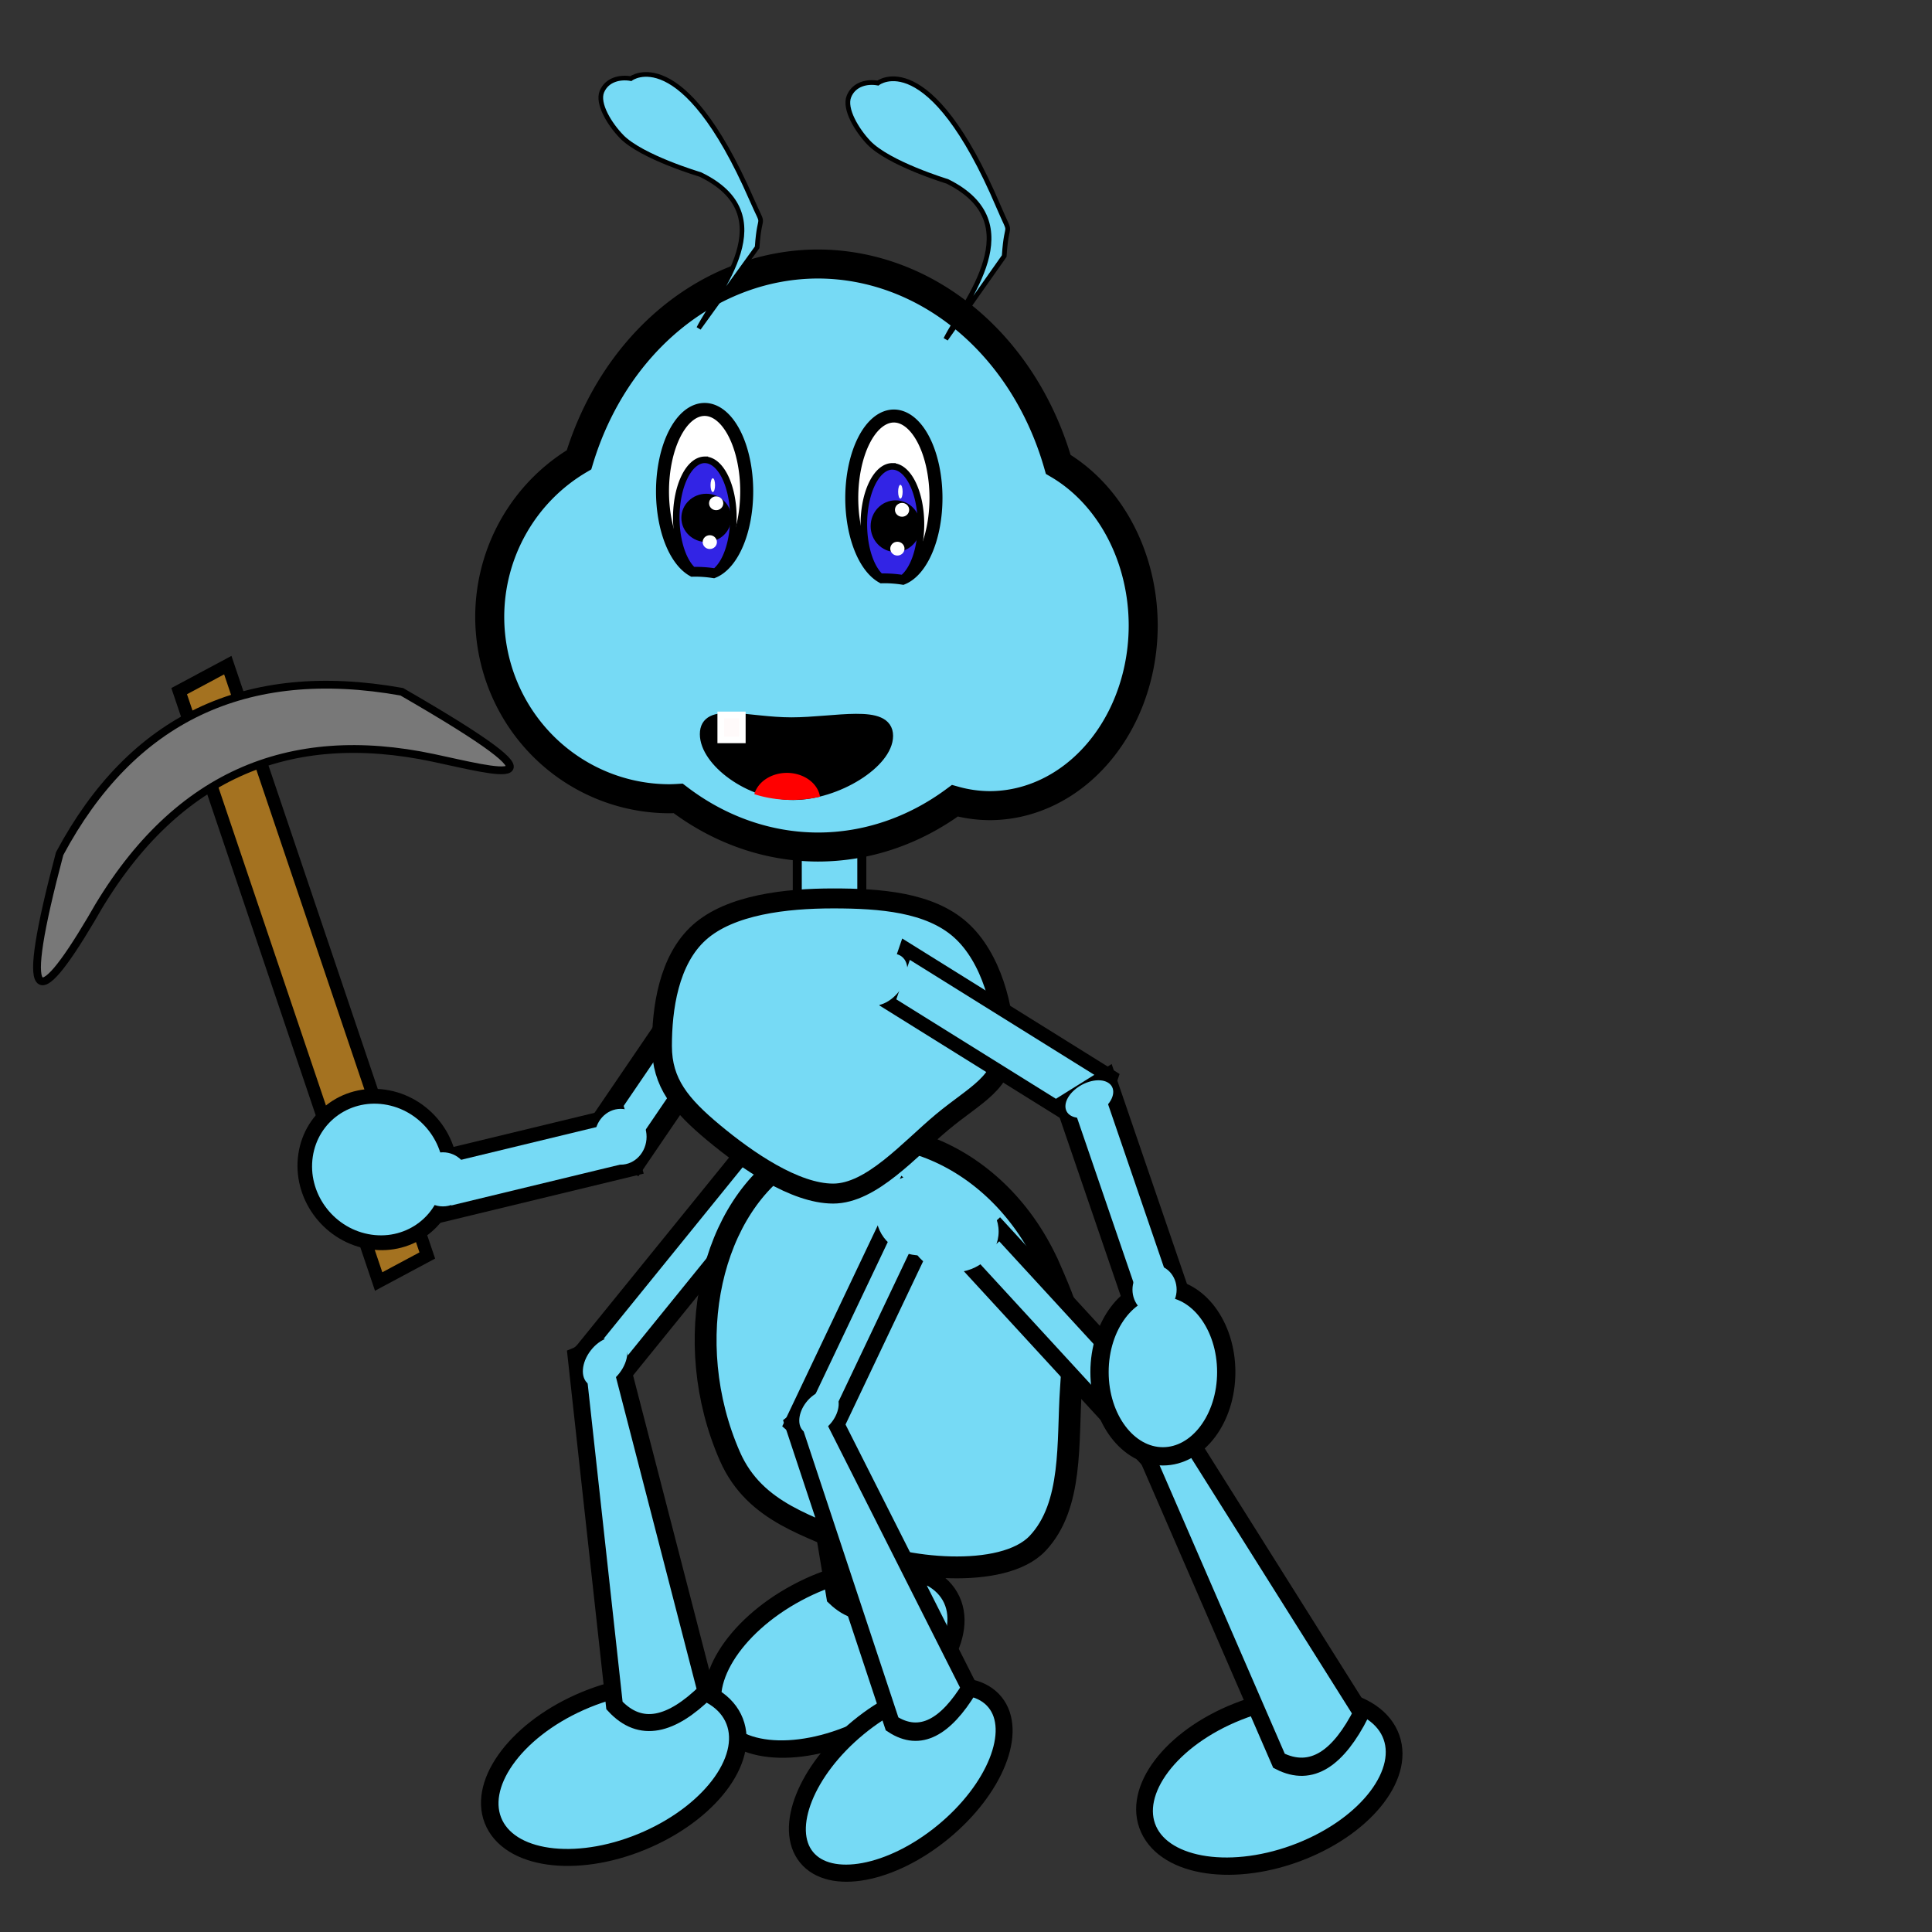 <?xml version="1.0" encoding="UTF-8" standalone="no"?>
<!-- Created with Inkscape (http://www.inkscape.org/) -->

<svg
   xmlns:dc="http://purl.org/dc/elements/1.1/"
   xmlns:cc="http://creativecommons.org/ns#"
   xmlns:rdf="http://www.w3.org/1999/02/22-rdf-syntax-ns#"
   xmlns:svg="http://www.w3.org/2000/svg"
   xmlns="http://www.w3.org/2000/svg"
   xmlns:sodipodi="http://sodipodi.sourceforge.net/DTD/sodipodi-0.dtd"
   xmlns:inkscape="http://www.inkscape.org/namespaces/inkscape"
   width="54mm"
   height="54mm"
   viewBox="0 0 54 54"
   version="1.1"
   id="svg8"
   inkscape:version="0.92.1 r15371"
   sodipodi:docname="WORKER-ant.svg"
   inkscape:export-filename="/home/melvin/ant.svg.png"
   inkscape:export-xdpi="96"
   inkscape:export-ydpi="96">
  <rect x="0" y="0" width="54" height="54" fill="#333333" stroke="none"/>
  <defs
     id="defs2" />
  <sodipodi:namedview
     id="base"
     pagecolor="#ffffff"
     bordercolor="#666666"
     borderopacity="1.0"
     inkscape:pageopacity="0.0"
     inkscape:pageshadow="2"
     inkscape:zoom="2.8"
     inkscape:cx="113.4961"
     inkscape:cy="48.844325"
     inkscape:document-units="mm"
     inkscape:current-layer="layer3"
     showgrid="false"
     inkscape:window-width="1920"
     inkscape:window-height="1056"
     inkscape:window-x="1920"
     inkscape:window-y="24"
     inkscape:window-maximized="1" />
  <g
     inkscape:groupmode="layer"
     id="layer2"
     inkscape:label="Layer 2"
     transform="translate(0,-243)"
     style="display:inline">
    <ellipse
       style="opacity:1;fill:#ffffff;fill-opacity:1;stroke:#000000;stroke-width:1.252;stroke-linecap:butt;stroke-miterlimit:4;stroke-dasharray:none;stroke-opacity:1"
       id="path4826"
       cx="86.557"
       cy="70.498"
       rx="8.504"
       ry="12.568" />
  </g>
  <g
     inkscape:groupmode="layer"
     id="layer3"
     inkscape:label="Layer 3"
     style="display:inline"
     transform="translate(0,-243)">
    <rect
       style="display:inline;opacity:1;fill:#a47220;fill-opacity:1;stroke:#000000;stroke-width:0.364;stroke-linecap:butt;stroke-miterlimit:4;stroke-dasharray:none;stroke-opacity:1"
       id="rect4579"
       width="1.541"
       height="17.424"
       x="-80.3"
       y="236.976"
       transform="matrix(0.882,-0.472,0.32,0.947,0,0)" />
    <path
       style="display:inline;opacity:1;fill:#787878;fill-opacity:1;stroke:#000000;stroke-width:0.218;stroke-linecap:butt;stroke-miterlimit:4;stroke-dasharray:none;stroke-opacity:0.994"
       d="m 1.667,266.86 c 2.011,-3.761 5.179,-5.307 9.563,-4.525 5.061,2.919 2.618,2.214 0.873,1.846 -4.018,-0.849 -7.276,0.459 -9.563,4.525 -1.522,2.57 -2.027,2.507 -0.873,-1.846 z"
       id="rect4589"
       inkscape:connector-curvature="0"
       sodipodi:nodetypes="ccccc" />
    <path
       inkscape:connector-curvature="0"
       style="display:inline;opacity:1;fill:#76daf5;fill-opacity:1;stroke:#000000;stroke-width:0.252;stroke-linecap:butt;stroke-miterlimit:4;stroke-dasharray:none;stroke-opacity:1"
       d="m 22.284,266.047 h 1.804 v 2.773 h -1.804 z"
       id="rect5179" />
    <rect
       style="display:inline;opacity:1;fill:#76daf5;fill-opacity:1;stroke:#000000;stroke-width:0.565;stroke-linecap:butt;stroke-miterlimit:4;stroke-dasharray:none;stroke-opacity:1"
       id="rect4786-6"
       width="7.142"
       height="1.447"
       x="208.789"
       y="-169.718"
       transform="matrix(-0.563,0.827,-0.821,-0.571,0,0)" />
    <rect
       style="display:inline;opacity:1;fill:#76daf5;fill-opacity:1;stroke:#000000;stroke-width:0.4;stroke-linecap:butt;stroke-miterlimit:4;stroke-dasharray:none;stroke-opacity:1"
       id="rect4786-3-0"
       width="6.561"
       height="1.577"
       x="61.341"
       y="-272.412"
       transform="matrix(-0.972,0.235,-0.284,-0.959,0,0)" />
    <ellipse
       style="display:inline;opacity:1;fill:#76daf5;fill-opacity:1;stroke:#000000;stroke-width:0.411;stroke-linecap:butt;stroke-miterlimit:4;stroke-dasharray:none;stroke-opacity:1"
       id="path4803-6"
       cx="268.896"
       cy="-50.781"
       rx="2.031"
       ry="2.056"
       transform="matrix(-0.146,0.989,-0.981,-0.192,0,0)" />
    <g
       style="display:inline;fill:#76daf5;fill-opacity:1;stroke-width:2.866;stroke-miterlimit:4;stroke-dasharray:none"
       id="g4721-6-2"
       transform="matrix(0.156,-0.012,0.01,0.18,11.88,235.824)">
      <ellipse
         transform="matrix(0.933,-0.361,0.494,0.87,0,0)"
         ry="12.206"
         rx="22.794"
         cy="303.372"
         cx="-102.717"
         id="path4695-5-2-7"
         style="display:inline;opacity:1;fill:#76daf5;fill-opacity:1;stroke:#000000;stroke-width:2.882;stroke-linecap:butt;stroke-miterlimit:4;stroke-dasharray:none;stroke-opacity:1" />
      <path
         sodipodi:nodetypes="ccccc"
         inkscape:connector-curvature="0"
         id="rect4675-7-5-1-9"
         d="m 47.816,237.257 c 1.99,-0.701 2.505,-3.317 7.777,0.248 l 15.395,51.738 c -6.108,5.207 -11.645,6.563 -16.329,2.157 z"
         style="display:inline;opacity:1;fill:#76daf5;fill-opacity:1;stroke:#000000;stroke-width:2.866;stroke-linecap:butt;stroke-miterlimit:4;stroke-dasharray:none;stroke-opacity:1" />
    </g>
    <ellipse
       style="opacity:1;fill:#76daf5;fill-opacity:1;stroke:#000000;stroke-width:0.482;stroke-linecap:butt;stroke-miterlimit:4;stroke-dasharray:none;stroke-opacity:1"
       id="path4695"
       cx="-114.168"
       cy="274.277"
       rx="3.648"
       ry="2.135"
       transform="matrix(0.914,-0.407,0.443,0.897,0,0)" />
    <rect
       style="opacity:1;fill:#76daf5;fill-opacity:1;stroke:#000000;stroke-width:0.484;stroke-linecap:butt;stroke-miterlimit:4;stroke-dasharray:none;stroke-opacity:1"
       id="rect4675"
       width="1.333"
       height="7.712"
       x="196.565"
       y="147.885"
       transform="matrix(0.581,0.814,-0.63,0.777,0,0)" />
    <path
       style="opacity:1;fill:#76daf5;fill-opacity:1;stroke:#000000;stroke-width:0.611;stroke-linecap:butt;stroke-miterlimit:4;stroke-dasharray:none;stroke-opacity:1"
       d="m 29.341,278.441 c 0.707,1.61 0.697,1.843 0.592,3.383 -0.101,1.47 0.068,3.254 -0.931,4.313 -0.97,1.029 -3.833,0.72 -5.067,0.114 -1.235,-0.606 -2.826,-0.934 -3.533,-2.544 -1.414,-3.22 -0.534,-7.043 1.82,-8.412 2.354,-1.369 5.705,-0.074 7.119,3.146 z"
       id="path4672"
       inkscape:connector-curvature="0"
       sodipodi:nodetypes="sssssss" />
    <path
       style="fill:#76daf5;fill-opacity:1;stroke:#000000;stroke-width:0.811;stroke-linecap:butt;stroke-miterlimit:4;stroke-dasharray:none;stroke-opacity:1"
       d="m 22.863,250.379 a 7.08,8.148 0 0 0 -6.679,5.472 5.027,5.087 0 0 0 -2.496,4.387 5.027,5.087 0 0 0 5.027,5.087 5.027,5.087 0 0 0 0.241,-0.009 7.08,8.148 0 0 0 3.906,1.359 7.08,8.148 0 0 0 3.827,-1.293 4.294,5.038 0 0 0 0.97,0.136 4.294,5.038 0 0 0 4.294,-5.038 4.294,5.038 0 0 0 -2.375,-4.501 7.08,8.148 0 0 0 -6.716,-5.6 z"
       id="path4498"
       inkscape:connector-curvature="0" />
    <path
       style="fill:#76daf5;fill-opacity:1;stroke:#000000;stroke-width:0.13;stroke-linecap:butt;stroke-miterlimit:4;stroke-dasharray:none;stroke-opacity:1"
       d="m 17.372,246.815 c -0.323,-0.332 -0.691,-0.916 -0.548,-1.256 0.143,-0.34 0.516,-0.414 0.808,-0.362 0,0 1.427,-1.087 3.374,3.37 0.398,0.911 0.228,0.261 0.157,1.345 l -1.634,2.263 v 0 c 0.543,-1.051 2.405,-3.161 0.042,-4.299 0,0 -1.64,-0.486 -2.199,-1.06 z"
       id="rect4524"
       inkscape:connector-curvature="0"
       sodipodi:nodetypes="assscccsa" />
    <path
       style="fill:#76daf5;fill-opacity:1;stroke:#000000;stroke-width:0.132;stroke-linecap:butt;stroke-miterlimit:4;stroke-dasharray:none;stroke-opacity:1"
       d="m 24.277,246.982 c -0.323,-0.341 -0.691,-0.94 -0.548,-1.289 0.143,-0.349 0.516,-0.425 0.808,-0.371 0,0 1.427,-1.115 3.374,3.456 0.398,0.935 0.228,0.268 0.157,1.38 l -1.634,2.321 v 0 c 0.543,-1.078 2.405,-3.242 0.042,-4.41 0,0 -1.64,-0.498 -2.199,-1.087 z"
       id="rect4524-6"
       inkscape:connector-curvature="0"
       sodipodi:nodetypes="assscccsa" />
    <path
       style="opacity:1;fill:#76daf5;fill-opacity:1;stroke:#000000;stroke-width:0.558;stroke-linecap:butt;stroke-miterlimit:4;stroke-dasharray:none;stroke-opacity:1"
       d="m 28.073,272.236 c 0,1.031 -0.803,1.347 -1.732,2.12 -0.929,0.773 -1.984,2.005 -3.054,2.005 -1.07,0 -2.408,-0.925 -3.337,-1.698 -0.929,-0.773 -1.449,-1.396 -1.449,-2.427 0,-1.031 0.182,-2.404 1.048,-3.177 0.866,-0.773 2.417,-0.948 3.738,-0.948 1.322,0 2.695,0.106 3.562,0.88 0.866,0.773 1.225,2.214 1.225,3.245 z"
       id="path4668"
       inkscape:connector-curvature="0"
       sodipodi:nodetypes="sssssssss" />
    <path
       style="display:inline;opacity:1;fill:#76daf5;fill-opacity:1;stroke:#000000;stroke-width:0.475;stroke-linecap:butt;stroke-miterlimit:4;stroke-dasharray:none;stroke-opacity:1"
       d="m 16.102,280.902 c 0.312,-0.126 0.393,-0.598 1.219,0.045 l 2.413,9.333 c -0.957,0.939 -1.825,1.184 -2.56,0.389 z"
       id="rect4675-7"
       inkscape:connector-curvature="0"
       sodipodi:nodetypes="ccccc" />
    <g
       id="g4721"
       transform="matrix(0.137,-0.04,0.034,0.16,1.731,251.839)"
       style="fill:#76daf5;fill-opacity:1;stroke-width:3.119;stroke-miterlimit:4;stroke-dasharray:none">
      <ellipse
         transform="matrix(0.933,-0.361,0.494,0.87,0,0)"
         ry="12.206"
         rx="22.794"
         cy="301.784"
         cx="-51.111"
         id="path4695-5"
         style="display:inline;opacity:1;fill:#76daf5;fill-opacity:1;stroke:#000000;stroke-width:3.136;stroke-linecap:butt;stroke-miterlimit:4;stroke-dasharray:none;stroke-opacity:1" />
      <rect
         transform="matrix(0.634,0.773,-0.682,0.731,0,0)"
         y="19.396"
         x="219.749"
         height="45.421"
         width="7.781"
         id="rect4675-3"
         style="display:inline;opacity:1;fill:#76daf5;fill-opacity:1;stroke:#000000;stroke-width:3.133;stroke-linecap:butt;stroke-miterlimit:4;stroke-dasharray:none;stroke-opacity:1" />
      <path
         sodipodi:nodetypes="ccccc"
         inkscape:connector-curvature="0"
         id="rect4675-7-5"
         d="m 95.165,217.266 c 1.99,-0.701 2.505,-3.317 7.777,0.248 l 15.395,51.738 c -6.108,5.207 -11.645,6.563 -16.329,2.157 z"
         style="display:inline;opacity:1;fill:#76daf5;fill-opacity:1;stroke:#000000;stroke-width:3.119;stroke-linecap:butt;stroke-miterlimit:4;stroke-dasharray:none;stroke-opacity:1" />
    </g>
    <rect
       style="opacity:1;fill:#76daf5;fill-opacity:1;stroke:#000000;stroke-width:0.405;stroke-linecap:butt;stroke-miterlimit:4;stroke-dasharray:none;stroke-opacity:1"
       id="rect4786"
       width="6.752"
       height="1.571"
       x="114.19"
       y="221.061"
       transform="matrix(0.849,0.529,-0.324,0.946,0,0)" />
    <rect
       style="display:inline;opacity:1;fill:#76daf5;fill-opacity:1;stroke:#000000;stroke-width:0.471;stroke-linecap:butt;stroke-miterlimit:4;stroke-dasharray:none;stroke-opacity:1"
       id="rect4786-3"
       width="7.375"
       height="1.438"
       x="254.705"
       y="60.75"
       transform="matrix(0.324,0.946,-0.849,0.529,0,0)"
       inkscape:transform-center-x="-1.1282509"
       inkscape:transform-center-y="2.8777501" />
    <path
       style="opacity:1;fill:#ffffff;fill-opacity:1;stroke:#000000;stroke-width:0.363;stroke-linecap:butt;stroke-miterlimit:4;stroke-dasharray:none;stroke-opacity:1"
       d="m 19.695,254.444 a 1.177,2.293 0 0 0 -1.178,2.293 1.177,2.293 0 0 0 0.849,2.2 1.94,1.091 0 0 1 0.061,-0.001 1.94,1.091 0 0 1 0.513,0.04 1.177,2.293 0 0 0 0.931,-2.239 1.177,2.293 0 0 0 -1.178,-2.293 z"
       id="path4828"
       inkscape:connector-curvature="0" />
    <path
       style="opacity:1;fill:#3224e5;fill-opacity:1;stroke:#000000;stroke-width:0.183;stroke-linecap:butt;stroke-miterlimit:4;stroke-dasharray:none;stroke-opacity:1"
       d="m 19.7,255.852 a 0.798,1.617 0 0 0 -0.798,1.617 0.798,1.617 0 0 0 0.465,1.468 1.94,1.091 0 0 1 0.096,-0.001 1.94,1.091 0 0 1 0.525,0.042 0.798,1.617 0 0 0 0.51,-1.508 0.798,1.617 0 0 0 -0.798,-1.617 z"
       id="path4845"
       inkscape:connector-curvature="0" />
    <ellipse
       style="opacity:1;fill:#000000;fill-opacity:1;stroke:#000000;stroke-width:0.177;stroke-linecap:butt;stroke-miterlimit:4;stroke-dasharray:none;stroke-opacity:1"
       id="path4862"
       cx="19.742"
       cy="257.475"
       rx="0.609"
       ry="0.586" />
    <ellipse
       style="opacity:1;fill:#ffffff;fill-opacity:1;stroke:none;stroke-width:0.211;stroke-linecap:butt;stroke-miterlimit:4;stroke-dasharray:none;stroke-opacity:1"
       id="path4936"
       cx="19.923"
       cy="256.56"
       rx="0.063"
       ry="0.193" />
    <ellipse
       style="display:inline;opacity:1;fill:#ffffff;fill-opacity:1;stroke:none;stroke-width:0.375;stroke-linecap:butt;stroke-miterlimit:4;stroke-dasharray:none;stroke-opacity:1"
       id="path4936-2"
       cx="20.017"
       cy="257.067"
       rx="0.199"
       ry="0.193" />
    <ellipse
       style="display:inline;opacity:1;fill:#ffffff;fill-opacity:1;stroke:none;stroke-width:0.375;stroke-linecap:butt;stroke-miterlimit:4;stroke-dasharray:none;stroke-opacity:1"
       id="path4936-2-0"
       cx="19.839"
       cy="258.152"
       rx="0.199"
       ry="0.193" />
    <path
       inkscape:connector-curvature="0"
       style="display:inline;opacity:1;fill:#ffffff;fill-opacity:1;stroke:#000000;stroke-width:0.363;stroke-linecap:butt;stroke-miterlimit:4;stroke-dasharray:none;stroke-opacity:1"
       d="m 24.985,254.628 a 1.177,2.293 0 0 0 -1.178,2.293 1.177,2.293 0 0 0 0.849,2.2 1.94,1.091 0 0 1 0.061,-0.001 1.94,1.091 0 0 1 0.513,0.04 1.177,2.293 0 0 0 0.931,-2.239 1.177,2.293 0 0 0 -1.178,-2.293 z"
       id="path4828-3" />
    <path
       style="display:inline;opacity:1;fill:#3224e5;fill-opacity:1;stroke:#000000;stroke-width:0.183;stroke-linecap:butt;stroke-miterlimit:4;stroke-dasharray:none;stroke-opacity:1"
       d="m 24.943,256.035 a 0.798,1.617 0 0 0 -0.798,1.617 0.798,1.617 0 0 0 0.465,1.468 1.94,1.091 0 0 1 0.096,-10e-4 1.94,1.091 0 0 1 0.525,0.042 0.798,1.617 0 0 0 0.51,-1.508 0.798,1.617 0 0 0 -0.798,-1.617 z"
       id="path4845-6"
       inkscape:connector-curvature="0" />
    <ellipse
       style="display:inline;opacity:1;fill:#000000;fill-opacity:1;stroke:#000000;stroke-width:0.183;stroke-linecap:butt;stroke-miterlimit:4;stroke-dasharray:none;stroke-opacity:1"
       id="path4862-1"
       cx="25.032"
       cy="257.706"
       rx="0.606"
       ry="0.63" />
    <ellipse
       style="display:inline;opacity:1;fill:#ffffff;fill-opacity:1;stroke:none;stroke-width:0.211;stroke-linecap:butt;stroke-miterlimit:4;stroke-dasharray:none;stroke-opacity:1"
       id="path4936-29"
       cx="25.166"
       cy="256.744"
       rx="0.063"
       ry="0.193" />
    <ellipse
       style="display:inline;opacity:1;fill:#ffffff;fill-opacity:1;stroke:none;stroke-width:0.375;stroke-linecap:butt;stroke-miterlimit:4;stroke-dasharray:none;stroke-opacity:1"
       id="path4936-2-3"
       cx="25.213"
       cy="257.25"
       rx="0.199"
       ry="0.193" />
    <ellipse
       style="display:inline;opacity:1;fill:#ffffff;fill-opacity:1;stroke:none;stroke-width:0.375;stroke-linecap:butt;stroke-miterlimit:4;stroke-dasharray:none;stroke-opacity:1"
       id="path4936-2-0-1"
       cx="25.082"
       cy="258.335"
       rx="0.199"
       ry="0.193" />
    <g
       style="display:inline;fill:#76daf5;fill-opacity:1;stroke-width:2.825;stroke-miterlimit:4;stroke-dasharray:none"
       id="g4721-6"
       transform="matrix(0.119,-0.117,0.102,0.137,-5.3,265.205)">
      <ellipse
         transform="matrix(0.93,0.366,-0.226,0.974,0,0)"
         ry="12.206"
         rx="22.794"
         cy="231.987"
         cx="161.954"
         id="path4695-5-2"
         style="display:inline;opacity:1;fill:#76daf5;fill-opacity:1;stroke:#000000;stroke-width:2.84;stroke-linecap:butt;stroke-miterlimit:4;stroke-dasharray:none;stroke-opacity:1"
         inkscape:transform-center-x="10.593513"
         inkscape:transform-center-y="9.1380379" />
      <rect
         transform="matrix(1,0.028,0.105,0.995,0,0)"
         y="187.156"
         x="89.94"
         height="45.421"
         width="7.781"
         id="rect4675-3-9"
         style="display:inline;opacity:1;fill:#76daf5;fill-opacity:1;stroke:#000000;stroke-width:2.837;stroke-linecap:butt;stroke-miterlimit:4;stroke-dasharray:none;stroke-opacity:1" />
      <path
         sodipodi:nodetypes="ccccc"
         inkscape:connector-curvature="0"
         id="rect4675-7-5-1"
         d="m 114.854,230.977 c 2.108,0.069 3.538,-2.183 7.157,3.052 l -4.42,53.799 c -7.581,2.637 -13.233,1.892 -16,-3.913 z"
         style="display:inline;opacity:1;fill:#76daf5;fill-opacity:1;stroke:#000000;stroke-width:2.825;stroke-linecap:butt;stroke-miterlimit:4;stroke-dasharray:none;stroke-opacity:1" />
    </g>
    <ellipse
       style="opacity:1;fill:#76daf5;fill-opacity:1;stroke:#000000;stroke-width:0.511;stroke-linecap:butt;stroke-miterlimit:4;stroke-dasharray:none;stroke-opacity:1"
       id="path4803"
       cx="32.503"
       cy="281.35"
       rx="1.771"
       ry="2.355"
       inkscape:transform-center-x="-2.0009432"
       inkscape:transform-center-y="7.2800388" />
    <ellipse
       style="opacity:1;fill:#76daf5;fill-opacity:1;stroke:none;stroke-width:1.001;stroke-linecap:butt;stroke-miterlimit:4;stroke-dasharray:none;stroke-opacity:1"
       id="path5069"
       cx="25.742"
       cy="276.954"
       rx="1.252"
       ry="1.137" />
    <ellipse
       style="display:inline;opacity:1;fill:#76daf5;fill-opacity:1;stroke:none;stroke-width:1.001;stroke-linecap:butt;stroke-miterlimit:4;stroke-dasharray:none;stroke-opacity:1"
       id="path5069-9"
       cx="26.66"
       cy="277.423"
       rx="1.252"
       ry="1.137" />
    <ellipse
       style="display:inline;opacity:1;fill:#76daf5;fill-opacity:1;stroke:none;stroke-width:0.63;stroke-linecap:butt;stroke-miterlimit:4;stroke-dasharray:none;stroke-opacity:1"
       id="path5069-4"
       cx="17.348"
       cy="274.773"
       rx="0.724"
       ry="0.78" />
    <ellipse
       style="display:inline;opacity:1;fill:#76daf5;fill-opacity:1;stroke:none;stroke-width:0.626;stroke-linecap:butt;stroke-miterlimit:4;stroke-dasharray:none;stroke-opacity:1"
       id="path5069-4-7"
       cx="12.379"
       cy="275.963"
       rx="0.736"
       ry="0.756" />
    <ellipse
       style="display:inline;opacity:1;fill:#76daf5;fill-opacity:1;stroke:none;stroke-width:0.546;stroke-linecap:butt;stroke-miterlimit:4;stroke-dasharray:none;stroke-opacity:1"
       id="path5069-4-7-8"
       cx="32.27"
       cy="279.046"
       rx="0.617"
       ry="0.685" />
    <ellipse
       style="display:inline;opacity:1;fill:#76daf5;fill-opacity:1;stroke:none;stroke-width:0.467;stroke-linecap:butt;stroke-miterlimit:4;stroke-dasharray:none;stroke-opacity:1"
       id="path5069-4-7-4"
       cx="191.059"
       cy="209.31"
       rx="0.452"
       ry="0.685"
       transform="rotate(37.757)" />
    <ellipse
       style="display:inline;opacity:1;fill:#76daf5;fill-opacity:1;stroke:none;stroke-width:0.529;stroke-linecap:butt;stroke-miterlimit:4;stroke-dasharray:none;stroke-opacity:1"
       id="path5069-4-7-4-5"
       cx="184.707"
       cy="211.182"
       rx="0.511"
       ry="0.776"
       transform="matrix(0.789,0.615,-0.61,0.793,0,0)" />
    <ellipse
       style="display:inline;opacity:1;fill:#76daf5;fill-opacity:1;stroke:none;stroke-width:0.49;stroke-linecap:butt;stroke-miterlimit:4;stroke-dasharray:none;stroke-opacity:1"
       id="path5069-4-7-4-0"
       cx="234.118"
       cy="237.283"
       rx="0.495"
       ry="0.691"
       transform="matrix(0.876,0.483,-0.736,0.677,0,0)" />
    <ellipse
       style="display:inline;opacity:1;fill:#76daf5;fill-opacity:1;stroke:none;stroke-width:0.561;stroke-linecap:butt;stroke-miterlimit:4;stroke-dasharray:none;stroke-opacity:1"
       id="path5069-4-7-4-0-3"
       cx="186.778"
       cy="199.992"
       rx="0.545"
       ry="0.822"
       transform="matrix(0.795,0.606,-0.619,0.786,0,0)" />
    <path
       style="opacity:1;fill:#000000;fill-opacity:1;stroke:#000000;stroke-width:0.304;stroke-linecap:butt;stroke-miterlimit:4;stroke-dasharray:none;stroke-opacity:1"
       d="m 24.81,263.567 c 4e-6,0.75 -1.418,1.641 -2.643,1.641 -1.225,0 -2.454,-0.939 -2.454,-1.688 -3e-6,-0.75 1.182,-0.318 2.407,-0.318 1.225,0 2.69,-0.384 2.69,0.365 z"
       id="path4542"
       inkscape:connector-curvature="0"
       sodipodi:nodetypes="cscsc" />
    <path
       style="opacity:1;fill:#ff0000;fill-opacity:1;stroke:none;stroke-width:0.363;stroke-linecap:butt;stroke-miterlimit:4;stroke-dasharray:none;stroke-opacity:1"
       d="m 21.995,264.602 a 0.935,0.768 0 0 0 -0.911,0.595 2.218,1.358 0 0 0 1.044,0.161 2.218,1.358 0 0 0 0.792,-0.09 0.935,0.768 0 0 0 -0.926,-0.666 z"
       id="path4544"
       inkscape:connector-curvature="0" />
    <rect
       style="opacity:1;fill:#fffafa;fill-opacity:1;stroke:#ffffff;stroke-width:0.185;stroke-linecap:butt;stroke-miterlimit:4;stroke-dasharray:none;stroke-opacity:1"
       id="rect4564"
       width="0.603"
       height="0.698"
       x="20.145"
       y="262.982" />
  </g>
</svg>
